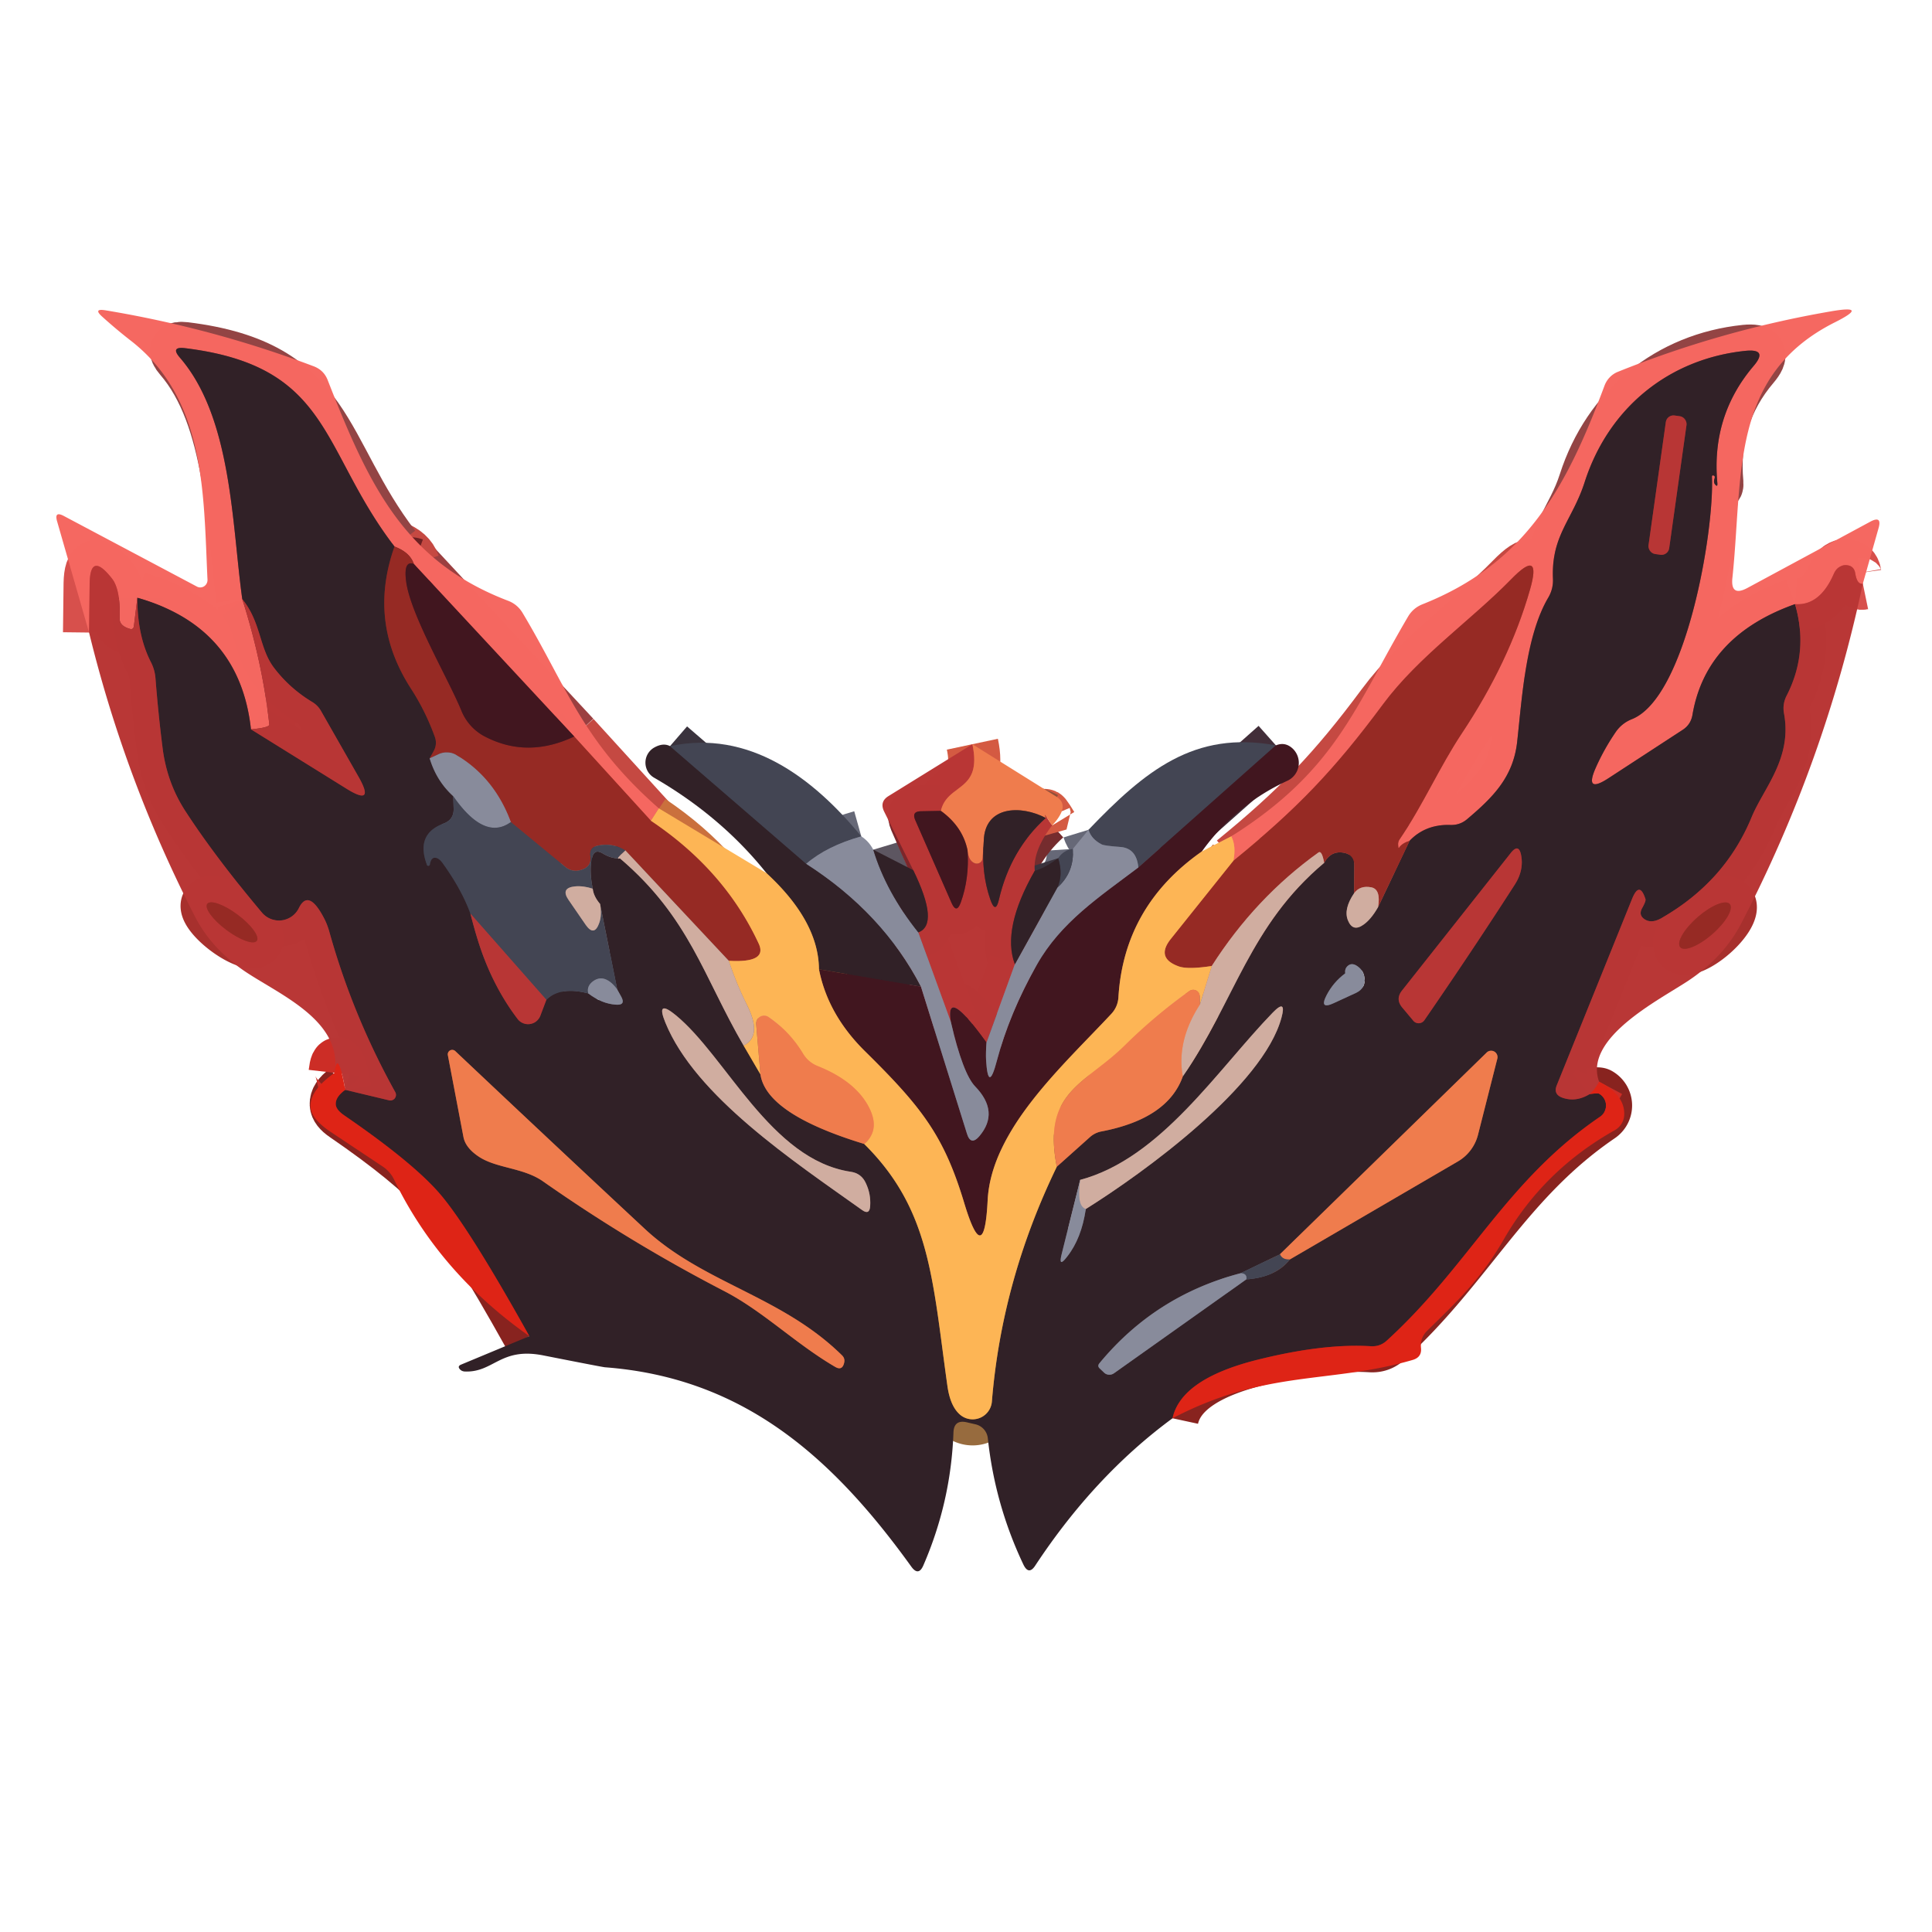 <?xml version="1.0" encoding="UTF-8" standalone="no"?>
<!DOCTYPE svg PUBLIC "-//W3C//DTD SVG 1.1//EN" "http://www.w3.org/Graphics/SVG/1.1/DTD/svg11.dtd">
<svg xmlns="http://www.w3.org/2000/svg" version="1.1" viewBox="0.00 0.00 100.00 100.00">
<g stroke-width="2.70" fill="none" stroke-linecap="butt">
<path stroke="#f98f5b" vector-effect="non-scaling-stroke" d="
  M 34.10 41.84
  L 33.69 42.48"
/>
<path stroke="#c54942" vector-effect="non-scaling-stroke" d="
  M 33.69 42.48
  L 29.72 38.12"
/>
<path stroke="#9b3f40" vector-effect="non-scaling-stroke" d="
  M 29.72 38.12
  L 21.42 29.19"
/>
<path stroke="#c54942" vector-effect="non-scaling-stroke" d="
  M 21.42 29.19
  Q 21.22 28.59 20.42 28.29"
/>
<path stroke="#934444" vector-effect="non-scaling-stroke" d="
  M 20.42 28.29
  C 16.56 23.26 17.18 18.95 9.57 18.02
  Q 8.81 17.93 9.31 18.51
  C 12.01 21.63 12.00 27.14 12.54 31.01"
/>
<path stroke="#d7504c" stroke-opacity="0.996" vector-effect="non-scaling-stroke" d="
  M 12.54 31.01
  Q 13.59 34.31 13.94 37.50
  Q 13.95 37.66 12.99 37.75"
/>
<path stroke="#934444" vector-effect="non-scaling-stroke" d="
  M 12.99 37.75
  Q 12.41 32.45 7.11 30.94"
/>
<path stroke="#d7504c" stroke-opacity="0.996" vector-effect="non-scaling-stroke" d="
  M 7.11 30.94
  L 6.93 32.41
  Q 6.90 32.60 6.72 32.55
  Q 6.17 32.39 6.19 31.99
  Q 6.24 30.51 5.80 29.95
  Q 4.67 28.51 4.64 30.20
  L 4.61 32.74"
/>
<path stroke="#e7b17b" vector-effect="non-scaling-stroke" d="
  M 62.72 50.00
  L 62.11 51.99"
/>
<path stroke="#f69951" vector-effect="non-scaling-stroke" d="
  M 62.11 51.99
  L 62.10 51.56
  A 0.34 0.34 0.0 0 0 61.57 51.29
  Q 59.78 52.57 58.23 54.10
  C 56.18 56.13 53.93 56.47 54.70 60.39"
/>
<path stroke="#f69951" vector-effect="non-scaling-stroke" d="
  M 44.73 59.21
  Q 45.65 58.43 44.87 57.12
  Q 44.14 55.91 42.35 55.19
  Q 41.83 54.99 41.55 54.51
  Q 40.87 53.39 39.78 52.64
  A 0.41 0.41 0.0 0 0 39.14 53.01
  L 39.36 55.61"
/>
<path stroke="#e7b17b" vector-effect="non-scaling-stroke" d="
  M 38.49 54.12
  Q 39.48 53.63 38.65 51.99
  Q 38.11 50.91 37.72 49.73"
/>
<path stroke="#6c2022" vector-effect="non-scaling-stroke" d="
  M 21.42 29.19
  Q 20.88 28.99 21.02 30.08
  C 21.23 31.79 23.20 35.12 23.88 36.78
  A 2.62 2.59 -87.9 0 0 25.13 38.14
  Q 27.32 39.26 29.72 38.12"
/>
<path stroke="#ca703d" vector-effect="non-scaling-stroke" d="
  M 33.69 42.48
  Q 37.50 45.03 39.27 48.84
  Q 39.74 49.85 37.72 49.73"
/>
<path stroke="#b36c62" vector-effect="non-scaling-stroke" d="
  M 37.72 49.73
  L 32.37 44.02"
/>
<path stroke="#6d383c" vector-effect="non-scaling-stroke" d="
  M 32.37 44.02
  Q 31.70 43.61 30.95 43.77
  Q 30.49 43.86 30.56 44.32
  Q 30.64 44.88 30.03 45.04
  A 0.84 0.83 56.6 0 1 29.27 44.88
  L 26.44 42.55"
/>
<path stroke="#8f5b60" vector-effect="non-scaling-stroke" d="
  M 26.44 42.55
  Q 25.59 40.25 23.62 39.08
  A 1.00 0.99 -41.6 0 0 22.71 39.03
  L 22.24 39.25"
/>
<path stroke="#642626" vector-effect="non-scaling-stroke" d="
  M 20.42 28.29
  C 19.51 30.86 19.76 33.30 21.27 35.64
  Q 22.02 36.80 22.50 38.12
  Q 22.65 38.52 22.44 38.89
  L 22.24 39.25"
/>
<path stroke="#5d5661" vector-effect="non-scaling-stroke" d="
  M 22.24 39.25
  Q 22.59 40.42 23.46 41.21"
/>
<path stroke="#3a333d" vector-effect="non-scaling-stroke" d="
  M 23.46 41.21
  L 23.48 41.85
  Q 23.50 42.43 22.95 42.63
  Q 21.51 43.17 22.09 44.74
  A 0.08 0.08 0.0 0 0 22.25 44.73
  Q 22.32 44.36 22.55 44.40
  Q 22.72 44.42 22.90 44.66
  Q 23.89 46.03 24.35 47.29"
/>
<path stroke="#752c2e" vector-effect="non-scaling-stroke" d="
  M 24.35 47.29
  Q 24.72 48.75 25.09 49.68
  Q 25.76 51.39 26.79 52.74
  A 0.68 0.68 0.0 0 0 27.97 52.57
  L 28.28 51.75"
/>
<path stroke="#3a333d" vector-effect="non-scaling-stroke" d="
  M 28.28 51.75
  Q 29.00 51.04 30.45 51.42"
/>
<path stroke="#5d5661" vector-effect="non-scaling-stroke" d="
  M 30.45 51.42
  Q 31.15 51.95 31.86 52.00
  Q 32.42 52.05 32.14 51.56
  L 31.95 51.22"
/>
<path stroke="#3a333d" vector-effect="non-scaling-stroke" d="
  M 31.95 51.22
  L 31.06 46.79"
/>
<path stroke="#816764" vector-effect="non-scaling-stroke" d="
  M 31.06 46.79
  Q 30.72 46.39 30.68 46.00"
/>
<path stroke="#3a333d" vector-effect="non-scaling-stroke" d="
  M 30.68 46.00
  Q 30.48 45.01 30.65 44.38
  Q 30.77 43.92 31.19 44.17
  Q 31.64 44.45 32.09 44.43"
/>
<path stroke="#816764" vector-effect="non-scaling-stroke" d="
  M 32.09 44.43
  C 35.69 47.50 36.40 50.53 38.49 54.12"
/>
<path stroke="#976b3e" vector-effect="non-scaling-stroke" d="
  M 38.49 54.12
  L 39.36 55.61"
/>
<path stroke="#904f3a" vector-effect="non-scaling-stroke" d="
  M 39.36 55.61
  Q 39.67 57.67 44.73 59.21"
/>
<path stroke="#976b3e" vector-effect="non-scaling-stroke" d="
  M 44.73 59.21
  C 48.17 62.62 48.26 66.22 49.04 71.75
  Q 49.19 72.80 49.70 73.23
  A 1.00 1.00 0.0 0 0 51.34 72.54
  Q 51.85 66.27 54.70 60.39"
/>
<path stroke="#904f3a" vector-effect="non-scaling-stroke" d="
  M 54.70 60.39
  L 56.40 58.87
  A 1.23 1.21 -70.8 0 1 57.03 58.56
  Q 60.44 57.90 61.22 55.72"
/>
<path stroke="#816764" vector-effect="non-scaling-stroke" d="
  M 61.22 55.72
  C 63.93 51.78 64.67 47.90 68.54 44.66"
/>
<path stroke="#642626" vector-effect="non-scaling-stroke" d="
  M 68.54 44.66
  Q 68.89 44.01 69.57 44.14
  Q 70.10 44.25 70.10 44.79
  L 70.09 46.23"
/>
<path stroke="#816764" vector-effect="non-scaling-stroke" d="
  M 70.09 46.23
  Q 69.53 47.06 69.77 47.64
  Q 70.02 48.25 70.56 47.87
  Q 70.96 47.60 71.33 46.95"
/>
<path stroke="#642626" vector-effect="non-scaling-stroke" d="
  M 71.33 46.95
  L 72.96 43.52"
/>
<path stroke="#752c2e" vector-effect="non-scaling-stroke" d="
  M 92.91 31.27
  Q 93.63 33.75 92.48 36.00
  Q 92.25 36.44 92.34 36.93
  C 92.77 39.25 91.30 40.77 90.67 42.28
  Q 89.29 45.64 86.00 47.52
  Q 85.49 47.81 85.14 47.59
  Q 84.79 47.37 85.00 47.00
  Q 85.20 46.64 85.17 46.54
  Q 84.86 45.57 84.47 46.54
  L 80.58 56.17
  Q 80.39 56.63 80.85 56.81
  Q 81.56 57.07 82.28 56.63"
/>
<path stroke="#88231f" vector-effect="non-scaling-stroke" d="
  M 82.28 56.63
  Q 82.70 56.57 82.77 56.61
  A 0.70 0.70 0.0 0 1 82.82 57.80
  C 77.96 61.11 76.05 65.49 71.79 69.38
  Q 71.44 69.71 70.95 69.68
  Q 68.50 69.53 65.09 70.38
  Q 61.13 71.37 60.69 73.41"
/>
<path stroke="#88231f" vector-effect="non-scaling-stroke" d="
  M 27.40 69.16
  Q 24.24 63.49 22.74 61.76
  Q 21.34 60.15 17.83 57.74
  Q 17.39 57.44 17.38 57.16
  Q 17.36 56.78 17.87 56.41"
/>
<path stroke="#752c2e" vector-effect="non-scaling-stroke" d="
  M 17.87 56.41
  L 20.13 56.95
  A 0.29 0.29 0.0 0 0 20.46 56.53
  Q 18.26 52.57 17.05 48.24
  Q 16.93 47.80 16.71 47.41
  Q 15.95 46.02 15.47 47.00
  A 1.15 1.15 0.0 0 1 13.56 47.24
  Q 11.14 44.36 9.60 41.99
  Q 8.65 40.53 8.42 38.75
  Q 8.19 36.94 8.05 35.14
  Q 8.02 34.67 7.80 34.25
  Q 7.10 32.86 7.11 30.94"
/>
<path stroke="#752c2e" vector-effect="non-scaling-stroke" d="
  M 12.99 37.75
  L 17.93 40.82
  Q 19.44 41.76 18.56 40.21
  L 16.61 36.79
  A 1.28 1.24 1.6 0 0 16.17 36.34
  Q 14.99 35.63 14.18 34.56
  C 13.41 33.55 13.52 32.21 12.54 31.01"
/>
<path stroke="#cc2d26" vector-effect="non-scaling-stroke" d="
  M 17.87 56.41
  Q 17.47 54.23 17.32 55.53"
/>
<path stroke="#b36c62" vector-effect="non-scaling-stroke" d="
  M 71.33 46.95
  Q 71.48 46.04 70.99 45.93
  Q 70.40 45.81 70.09 46.23"
/>
<path stroke="#b36c62" vector-effect="non-scaling-stroke" d="
  M 68.54 44.66
  Q 68.42 44.01 68.25 44.12
  Q 64.98 46.46 62.72 50.00"
/>
<path stroke="#ca703d" vector-effect="non-scaling-stroke" d="
  M 62.72 50.00
  Q 61.48 50.19 61.01 50.02
  Q 59.81 49.59 60.60 48.60
  L 63.84 44.55"
/>
<path stroke="#d7504c" stroke-opacity="0.996" vector-effect="non-scaling-stroke" d="
  M 96.42 30.21
  Q 96.13 30.27 96.03 29.69
  Q 95.97 29.27 95.55 29.25
  Q 95.37 29.24 95.19 29.36
  Q 95.02 29.46 94.90 29.74
  Q 94.18 31.36 92.91 31.27"
/>
<path stroke="#934444" vector-effect="non-scaling-stroke" d="
  M 92.91 31.27
  Q 88.29 32.91 87.60 37.01
  Q 87.51 37.51 87.09 37.78
  L 83.24 40.29
  Q 81.99 41.10 82.60 39.73
  Q 83.03 38.76 83.65 37.86
  Q 83.96 37.43 84.45 37.23
  C 87.27 36.14 88.73 27.51 88.61 24.70
  Q 88.60 24.56 88.73 24.63
  Q 88.77 24.66 88.75 24.75
  Q 88.68 24.95 88.76 25.06
  Q 88.91 25.25 88.89 25.00
  Q 88.57 21.53 90.76 18.95
  Q 91.54 18.04 90.34 18.16
  C 86.39 18.57 83.26 21.10 82.02 24.96
  C 81.39 26.92 80.28 27.72 80.38 29.97
  Q 80.40 30.47 80.15 30.91
  C 78.97 32.89 78.78 36.12 78.53 38.38
  C 78.33 40.23 77.26 41.28 75.95 42.39
  Q 75.57 42.72 75.06 42.70
  Q 73.78 42.66 72.96 43.52"
/>
<path stroke="#c54942" vector-effect="non-scaling-stroke" d="
  M 72.96 43.52
  Q 72.58 43.64 72.42 43.87
  Q 72.38 43.92 72.38 43.85
  Q 72.38 43.81 72.37 43.76
  Q 72.35 43.58 72.44 43.45
  C 73.66 41.66 74.50 39.71 75.67 37.95
  Q 78.12 34.26 79.19 30.53
  Q 79.82 28.34 78.23 29.97
  C 76.14 32.11 73.42 33.98 71.58 36.46
  C 69.05 39.87 67.14 41.86 63.84 44.55"
/>
<path stroke="#f98f5b" vector-effect="non-scaling-stroke" d="
  M 63.84 44.55
  Q 63.99 43.79 63.73 43.29"
/>
<path stroke="#e09577" vector-effect="non-scaling-stroke" d="
  M 61.22 55.72
  Q 60.89 53.87 62.11 51.99"
/>
<path stroke="#3a333d" vector-effect="non-scaling-stroke" d="
  M 34.68 38.62
  L 41.73 44.71"
/>
<path stroke="#5d5661" vector-effect="non-scaling-stroke" d="
  M 41.73 44.71
  Q 45.70 47.26 47.67 51.07"
/>
<path stroke="#391c23" vector-effect="non-scaling-stroke" d="
  M 47.67 51.07
  L 42.39 50.17"
/>
<path stroke="#976b3e" vector-effect="non-scaling-stroke" d="
  M 42.39 50.17
  Q 42.37 47.68 39.67 45.19"
/>
<path stroke="#9f663a" vector-effect="non-scaling-stroke" d="
  M 62.21 44.07
  Q 58.18 46.89 57.89 51.61
  Q 57.86 52.12 57.51 52.49
  C 54.99 55.19 51.30 58.47 51.12 62.14
  Q 50.94 65.70 49.90 62.24
  C 48.86 58.80 47.73 57.33 44.80 54.44
  Q 42.85 52.53 42.39 50.17"
/>
<path stroke="#65515d" vector-effect="non-scaling-stroke" d="
  M 47.67 51.07
  L 50.05 58.68
  Q 50.25 59.32 50.69 58.81
  Q 51.75 57.56 50.48 56.24
  Q 49.84 55.58 49.22 52.91"
/>
<path stroke="#65515d" vector-effect="non-scaling-stroke" d="
  M 51.06 53.96
  Q 51.02 54.52 51.04 54.88
  Q 51.15 56.60 51.59 54.93
  Q 52.25 52.44 53.67 49.93
  C 54.92 47.72 56.91 46.42 58.92 44.90"
/>
<path stroke="#8a797a" vector-effect="non-scaling-stroke" d="
  M 32.37 44.02
  Q 31.79 44.53 32.09 44.43"
/>
<path stroke="#8a797a" vector-effect="non-scaling-stroke" d="
  M 30.68 46.00
  Q 30.19 45.84 29.76 45.88
  Q 29.00 45.96 29.43 46.58
  L 30.31 47.86
  Q 30.76 48.51 31.02 47.76
  Q 31.16 47.36 31.06 46.79"
/>
<path stroke="#666877" vector-effect="non-scaling-stroke" d="
  M 31.95 51.22
  Q 31.65 50.80 31.32 50.68
  Q 31.01 50.57 30.71 50.78
  Q 30.35 51.04 30.45 51.42"
/>
<path stroke="#7e3e45" vector-effect="non-scaling-stroke" d="
  M 28.28 51.75
  L 24.35 47.29"
/>
<path stroke="#666877" vector-effect="non-scaling-stroke" d="
  M 26.44 42.55
  Q 25.08 43.54 23.46 41.21"
/>
<path stroke="#cc2d26" vector-effect="non-scaling-stroke" d="
  M 82.77 55.99
  Q 82.54 56.42 82.28 56.63"
/>
<path stroke="#5d5661" vector-effect="non-scaling-stroke" d="
  M 45.20 43.98
  Q 45.86 46.17 47.53 48.26"
/>
<path stroke="#666877" vector-effect="non-scaling-stroke" d="
  M 44.58 43.29
  Q 42.80 43.79 41.73 44.71"
/>
<path stroke="#422e39" vector-effect="non-scaling-stroke" d="
  M 66.04 38.58
  L 58.92 44.90"
/>
<path stroke="#666877" vector-effect="non-scaling-stroke" d="
  M 58.92 44.90
  Q 58.83 43.91 58.00 43.84
  Q 57.18 43.78 57.03 43.71
  Q 56.49 43.44 56.34 42.95"
/>
<path stroke="#5d5661" vector-effect="non-scaling-stroke" d="
  M 52.53 49.91
  L 54.73 45.94"
/>
<path stroke="#666877" vector-effect="non-scaling-stroke" d="
  M 54.73 45.94
  Q 55.61 45.15 55.53 43.94"
/>
<path stroke="#d45a42" vector-effect="non-scaling-stroke" d="
  M 50.33 38.52
  C 50.86 41.01 49.04 40.52 48.70 41.97"
/>
<path stroke="#7d262a" vector-effect="non-scaling-stroke" d="
  M 48.70 41.97
  L 47.66 41.99
  Q 47.18 42.00 47.37 42.44
  L 49.25 46.73
  Q 49.51 47.32 49.73 46.71
  Q 50.18 45.46 50.08 44.01"
/>
<path stroke="#d45a42" vector-effect="non-scaling-stroke" d="
  M 50.08 44.01
  Q 50.13 44.58 50.48 44.69
  A 0.30 0.30 0.0 0 0 50.86 44.42
  L 50.92 43.52"
/>
<path stroke="#752c2e" vector-effect="non-scaling-stroke" d="
  M 50.92 43.52
  Q 50.78 45.19 51.26 46.56
  Q 51.53 47.34 51.71 46.54
  Q 52.31 43.98 54.13 42.34"
/>
<path stroke="#d45a42" vector-effect="non-scaling-stroke" d="
  M 54.13 42.34
  Q 53.94 41.89 54.45 42.73"
/>
<path stroke="#752c2e" vector-effect="non-scaling-stroke" d="
  M 53.56 45.07
  Q 51.84 48.08 52.53 49.91"
/>
<path stroke="#a06169" vector-effect="non-scaling-stroke" d="
  M 52.53 49.91
  L 51.06 53.96"
/>
<path stroke="#7d262a" vector-effect="non-scaling-stroke" d="
  M 51.06 53.96
  Q 48.90 50.97 49.22 52.91"
/>
<path stroke="#a06169" vector-effect="non-scaling-stroke" d="
  M 49.22 52.91
  L 47.53 48.26"
/>
<path stroke="#752c2e" vector-effect="non-scaling-stroke" d="
  M 47.53 48.26
  Q 48.64 47.85 47.27 45.04"
/>
<path stroke="#3a333d" vector-effect="non-scaling-stroke" d="
  M 54.73 45.94
  Q 55.04 45.29 54.77 44.42"
/>
<path stroke="#904f3a" vector-effect="non-scaling-stroke" d="
  M 54.13 42.34
  C 52.85 41.66 50.97 41.70 50.92 43.52"
/>
<path stroke="#984936" vector-effect="non-scaling-stroke" d="
  M 50.08 44.01
  Q 49.83 42.79 48.70 41.97"
/>
<path stroke="#752c2e" vector-effect="non-scaling-stroke" d="
  M 87.293 21.997
  A 0.40 0.40 0.0 0 0 86.952 21.545
  L 86.675 21.506
  A 0.40 0.40 0.0 0 0 86.223 21.846
  L 85.327 28.224
  A 0.40 0.40 0.0 0 0 85.668 28.675
  L 85.945 28.714
  A 0.40 0.40 0.0 0 0 86.397 28.374
  L 87.293 21.997"
/>
<path stroke="#752c2e" vector-effect="non-scaling-stroke" d="
  M 78.19 44.16
  L 72.56 51.28
  Q 72.22 51.72 72.58 52.15
  L 73.15 52.83
  A 0.36 0.36 0.0 0 0 73.73 52.80
  Q 76.19 49.23 78.41 45.78
  Q 78.87 45.06 78.74 44.30
  Q 78.62 43.61 78.19 44.16"
/>
<path stroke="#5d5661" vector-effect="non-scaling-stroke" d="
  M 69.63 50.38
  Q 69.01 50.84 68.66 51.52
  Q 68.27 52.28 69.04 51.92
  L 70.19 51.39
  Q 70.71 51.14 70.62 50.58
  Q 70.56 50.18 70.18 49.96
  Q 69.89 49.81 69.69 50.07
  Q 69.60 50.20 69.63 50.38"
/>
<path stroke="#816764" vector-effect="non-scaling-stroke" d="
  M 44.03 60.65
  C 39.89 60.03 37.59 54.68 34.97 52.54
  Q 33.93 51.69 34.44 52.93
  C 35.99 56.74 41.10 60.12 44.62 62.63
  Q 45.01 62.91 45.04 62.42
  Q 45.08 61.80 44.82 61.25
  Q 44.59 60.73 44.03 60.65"
/>
<path stroke="#5d5661" vector-effect="non-scaling-stroke" d="
  M 55.91 61.07
  L 54.95 64.92
  Q 54.77 65.65 55.23 65.05
  Q 55.98 64.10 56.20 62.58"
/>
<path stroke="#816764" vector-effect="non-scaling-stroke" d="
  M 56.20 62.58
  C 59.25 60.67 65.38 56.21 66.33 52.67
  Q 66.60 51.67 65.88 52.41
  C 63.00 55.38 60.09 59.95 55.91 61.07"
/>
<path stroke="#ac9c9e" vector-effect="non-scaling-stroke" d="
  M 56.20 62.58
  Q 55.71 62.43 55.91 61.07"
/>
<path stroke="#904f3a" vector-effect="non-scaling-stroke" d="
  M 28.11 61.15
  Q 32.62 64.31 37.51 66.84
  C 39.51 67.88 41.19 69.56 43.23 70.75
  Q 43.59 70.96 43.69 70.55
  Q 43.75 70.32 43.59 70.16
  C 40.47 67.08 36.42 66.43 33.39 63.62
  Q 28.43 59.00 23.56 54.40
  A 0.23 0.23 0.0 0 0 23.18 54.61
  L 23.99 58.86
  Q 24.10 59.41 24.77 59.86
  C 25.69 60.48 27.09 60.43 28.11 61.15"
/>
<path stroke="#3a333d" vector-effect="non-scaling-stroke" d="
  M 66.25 64.92
  L 64.22 65.90"
/>
<path stroke="#5d5661" vector-effect="non-scaling-stroke" d="
  M 64.22 65.90
  Q 59.79 67.06 56.90 70.57
  Q 56.79 70.71 56.92 70.83
  L 57.15 71.05
  A 0.41 0.40 -41.2 0 0 57.66 71.08
  L 64.51 66.22"
/>
<path stroke="#3a333d" vector-effect="non-scaling-stroke" d="
  M 64.51 66.22
  Q 66.04 66.11 66.76 65.19"
/>
<path stroke="#904f3a" vector-effect="non-scaling-stroke" d="
  M 66.76 65.19
  L 75.47 60.11
  A 2.23 2.23 0.0 0 0 76.50 58.74
  L 77.50 54.80
  A 0.33 0.33 0.0 0 0 76.95 54.48
  L 66.25 64.92"
/>
<path stroke="#996150" vector-effect="non-scaling-stroke" d="
  M 66.76 65.19
  Q 66.37 65.21 66.25 64.92"
/>
<path stroke="#666877" vector-effect="non-scaling-stroke" d="
  M 64.51 66.22
  Q 64.56 65.92 64.22 65.90"
/>
<path stroke="#a7302d" vector-effect="non-scaling-stroke" d="
  M 13.291 48.698
  A 1.60 0.49 36.8 0 0 12.303 47.348
  A 1.60 0.49 36.8 0 0 10.729 46.782
  A 1.60 0.49 36.8 0 0 11.716 48.132
  A 1.60 0.49 36.8 0 0 13.291 48.698"
/>
<path stroke="#a7302d" vector-effect="non-scaling-stroke" d="
  M 89.531 46.792
  A 1.70 0.58 -41.1 0 0 87.869 47.473
  A 1.70 0.58 -41.1 0 0 86.969 49.028
  A 1.70 0.58 -41.1 0 0 88.631 48.347
  A 1.70 0.58 -41.1 0 0 89.531 46.792"
/>
</g>
<path fill="#f56861" fill-opacity="0.996" d="
  M 34.10 41.84
  L 33.69 42.48
  L 29.72 38.12
  L 21.42 29.19
  Q 21.22 28.59 20.42 28.29
  C 16.56 23.26 17.18 18.95 9.57 18.02
  Q 8.81 17.93 9.31 18.51
  C 12.01 21.63 12.00 27.14 12.54 31.01
  Q 13.59 34.31 13.94 37.50
  Q 13.95 37.66 12.99 37.75
  Q 12.41 32.45 7.11 30.94
  L 6.93 32.41
  Q 6.90 32.60 6.72 32.55
  Q 6.17 32.39 6.19 31.99
  Q 6.24 30.51 5.80 29.95
  Q 4.67 28.51 4.64 30.20
  L 4.61 32.74
  L 2.96 27.00
  Q 2.79 26.43 3.31 26.71
  L 10.19 30.36
  A 0.38 0.37 -77.3 0 0 10.74 30.01
  C 10.53 25.58 10.66 20.71 6.83 17.68
  Q 6.03 17.06 5.29 16.39
  Q 4.81 15.96 5.45 16.06
  Q 11.00 16.98 16.24 18.96
  Q 16.76 19.16 16.96 19.67
  C 19.09 25.12 20.93 29.05 26.31 31.10
  A 1.47 1.46 -5.0 0 1 27.04 31.71
  C 29.35 35.56 30.11 38.34 34.10 41.84
  Z"
/>
<path fill="#f56861" fill-opacity="0.996" d="
  M 96.42 30.21
  Q 96.13 30.27 96.03 29.69
  Q 95.97 29.27 95.55 29.25
  Q 95.37 29.24 95.19 29.36
  Q 95.02 29.46 94.90 29.74
  Q 94.18 31.36 92.91 31.27
  Q 88.29 32.91 87.60 37.01
  Q 87.51 37.51 87.09 37.78
  L 83.24 40.29
  Q 81.99 41.10 82.60 39.73
  Q 83.03 38.76 83.65 37.86
  Q 83.96 37.43 84.45 37.23
  C 87.27 36.14 88.73 27.51 88.61 24.70
  Q 88.60 24.56 88.73 24.63
  Q 88.77 24.66 88.75 24.75
  Q 88.68 24.95 88.76 25.06
  Q 88.91 25.25 88.89 25.00
  Q 88.57 21.53 90.76 18.95
  Q 91.54 18.04 90.34 18.16
  C 86.39 18.57 83.26 21.10 82.02 24.96
  C 81.39 26.92 80.28 27.72 80.38 29.97
  Q 80.40 30.47 80.15 30.91
  C 78.97 32.89 78.78 36.12 78.53 38.38
  C 78.33 40.23 77.26 41.28 75.95 42.39
  Q 75.57 42.72 75.06 42.70
  Q 73.78 42.66 72.96 43.52
  Q 72.58 43.64 72.42 43.87
  Q 72.38 43.92 72.38 43.85
  Q 72.38 43.81 72.37 43.76
  Q 72.35 43.58 72.44 43.45
  C 73.66 41.66 74.50 39.71 75.67 37.95
  Q 78.12 34.26 79.19 30.53
  Q 79.82 28.34 78.23 29.97
  C 76.14 32.11 73.42 33.98 71.58 36.46
  C 69.05 39.87 67.14 41.86 63.84 44.55
  Q 63.99 43.79 63.73 43.29
  C 69.17 39.86 70.13 36.58 72.89 31.90
  Q 73.15 31.47 73.62 31.28
  C 78.97 29.16 81.07 25.26 83.05 19.96
  A 1.25 1.20 89.9 0 1 83.73 19.25
  Q 89.09 17.09 94.80 16.11
  Q 96.79 15.77 94.98 16.68
  C 89.51 19.42 90.23 24.59 89.67 29.90
  Q 89.56 30.91 90.45 30.43
  L 96.81 27.00
  Q 97.43 26.67 97.23 27.35
  L 96.42 30.21
  Z"
/>
<path fill="#312127" d="
  M 20.42 28.29
  C 19.51 30.86 19.76 33.30 21.27 35.64
  Q 22.02 36.80 22.50 38.12
  Q 22.65 38.52 22.44 38.89
  L 22.24 39.25
  Q 22.59 40.42 23.46 41.21
  L 23.48 41.85
  Q 23.50 42.43 22.95 42.63
  Q 21.51 43.17 22.09 44.74
  A 0.08 0.08 0.0 0 0 22.25 44.73
  Q 22.32 44.36 22.55 44.40
  Q 22.72 44.42 22.90 44.66
  Q 23.89 46.03 24.35 47.29
  Q 24.72 48.75 25.09 49.68
  Q 25.76 51.39 26.79 52.74
  A 0.68 0.68 0.0 0 0 27.97 52.57
  L 28.28 51.75
  Q 29.00 51.04 30.45 51.42
  Q 31.15 51.95 31.86 52.00
  Q 32.42 52.05 32.14 51.56
  L 31.95 51.22
  L 31.06 46.79
  Q 30.72 46.39 30.68 46.00
  Q 30.48 45.01 30.65 44.38
  Q 30.77 43.92 31.19 44.17
  Q 31.64 44.45 32.09 44.43
  C 35.69 47.50 36.40 50.53 38.49 54.12
  L 39.36 55.61
  Q 39.67 57.67 44.73 59.21
  C 48.17 62.62 48.26 66.22 49.04 71.75
  Q 49.19 72.80 49.70 73.23
  A 1.00 1.00 0.0 0 0 51.34 72.54
  Q 51.85 66.27 54.70 60.39
  L 56.40 58.87
  A 1.23 1.21 -70.8 0 1 57.03 58.56
  Q 60.44 57.90 61.22 55.72
  C 63.93 51.78 64.67 47.90 68.54 44.66
  Q 68.89 44.01 69.57 44.14
  Q 70.10 44.25 70.10 44.79
  L 70.09 46.23
  Q 69.53 47.06 69.77 47.64
  Q 70.02 48.25 70.56 47.87
  Q 70.96 47.60 71.33 46.95
  L 72.96 43.52
  Q 73.78 42.66 75.06 42.70
  Q 75.57 42.72 75.95 42.39
  C 77.26 41.28 78.33 40.23 78.53 38.38
  C 78.78 36.12 78.97 32.89 80.15 30.91
  Q 80.40 30.47 80.38 29.97
  C 80.28 27.72 81.39 26.92 82.02 24.96
  C 83.26 21.10 86.39 18.57 90.34 18.16
  Q 91.54 18.04 90.76 18.95
  Q 88.57 21.53 88.89 25.00
  Q 88.91 25.25 88.76 25.06
  Q 88.68 24.95 88.75 24.75
  Q 88.77 24.66 88.73 24.63
  Q 88.60 24.56 88.61 24.70
  C 88.73 27.51 87.27 36.14 84.45 37.23
  Q 83.96 37.43 83.65 37.86
  Q 83.03 38.76 82.60 39.73
  Q 81.99 41.10 83.24 40.29
  L 87.09 37.78
  Q 87.51 37.51 87.60 37.01
  Q 88.29 32.91 92.91 31.27
  Q 93.63 33.75 92.48 36.00
  Q 92.25 36.44 92.34 36.93
  C 92.77 39.25 91.30 40.77 90.67 42.28
  Q 89.29 45.64 86.00 47.52
  Q 85.49 47.81 85.14 47.59
  Q 84.79 47.37 85.00 47.00
  Q 85.20 46.64 85.17 46.54
  Q 84.86 45.57 84.47 46.54
  L 80.58 56.17
  Q 80.39 56.63 80.85 56.81
  Q 81.56 57.07 82.28 56.63
  Q 82.70 56.57 82.77 56.61
  A 0.70 0.70 0.0 0 1 82.82 57.80
  C 77.96 61.11 76.05 65.49 71.79 69.38
  Q 71.44 69.71 70.95 69.68
  Q 68.50 69.53 65.09 70.38
  Q 61.13 71.37 60.69 73.41
  Q 56.65 76.38 53.58 81.04
  Q 53.25 81.54 52.98 81.00
  Q 51.50 77.89 51.13 74.45
  A 0.83 0.83 0.0 0 0 50.48 73.72
  L 50.05 73.62
  Q 49.37 73.46 49.35 74.16
  Q 49.22 77.74 47.79 81.03
  Q 47.54 81.60 47.17 81.09
  C 43.08 75.41 38.47 71.31 31.31 70.77
  Q 31.13 70.75 28.09 70.15
  C 25.91 69.73 25.56 71.03 24.09 70.99
  Q 23.92 70.99 23.82 70.89
  Q 23.65 70.72 23.87 70.63
  L 27.40 69.16
  Q 24.24 63.49 22.74 61.76
  Q 21.34 60.15 17.83 57.74
  Q 17.39 57.44 17.38 57.16
  Q 17.36 56.78 17.87 56.41
  L 20.13 56.95
  A 0.29 0.29 0.0 0 0 20.46 56.53
  Q 18.26 52.57 17.05 48.24
  Q 16.93 47.80 16.71 47.41
  Q 15.95 46.02 15.47 47.00
  A 1.15 1.15 0.0 0 1 13.56 47.24
  Q 11.14 44.36 9.60 41.99
  Q 8.65 40.53 8.42 38.75
  Q 8.19 36.94 8.05 35.14
  Q 8.02 34.67 7.80 34.25
  Q 7.10 32.86 7.11 30.94
  Q 12.41 32.45 12.99 37.75
  L 17.93 40.82
  Q 19.44 41.76 18.56 40.21
  L 16.61 36.79
  A 1.28 1.24 1.6 0 0 16.17 36.34
  Q 14.99 35.63 14.18 34.56
  C 13.41 33.55 13.52 32.21 12.54 31.01
  C 12.00 27.14 12.01 21.63 9.31 18.51
  Q 8.81 17.93 9.57 18.02
  C 17.18 18.95 16.56 23.26 20.42 28.29
  Z
  M 87.293 21.997
  A 0.40 0.40 0.0 0 0 86.952 21.545
  L 86.675 21.506
  A 0.40 0.40 0.0 0 0 86.223 21.846
  L 85.327 28.224
  A 0.40 0.40 0.0 0 0 85.668 28.675
  L 85.945 28.714
  A 0.40 0.40 0.0 0 0 86.397 28.374
  L 87.293 21.997
  Z
  M 78.19 44.16
  L 72.56 51.28
  Q 72.22 51.72 72.58 52.15
  L 73.15 52.83
  A 0.36 0.36 0.0 0 0 73.73 52.80
  Q 76.19 49.23 78.41 45.78
  Q 78.87 45.06 78.74 44.30
  Q 78.62 43.61 78.19 44.16
  Z
  M 69.63 50.38
  Q 69.01 50.84 68.66 51.52
  Q 68.27 52.28 69.04 51.92
  L 70.19 51.39
  Q 70.71 51.14 70.62 50.58
  Q 70.56 50.18 70.18 49.96
  Q 69.89 49.81 69.69 50.07
  Q 69.60 50.20 69.63 50.38
  Z
  M 44.03 60.65
  C 39.89 60.03 37.59 54.68 34.97 52.54
  Q 33.93 51.69 34.44 52.93
  C 35.99 56.74 41.10 60.12 44.62 62.63
  Q 45.01 62.91 45.04 62.42
  Q 45.08 61.80 44.82 61.25
  Q 44.59 60.73 44.03 60.65
  Z
  M 55.91 61.07
  L 54.95 64.92
  Q 54.77 65.65 55.23 65.05
  Q 55.98 64.10 56.20 62.58
  C 59.25 60.67 65.38 56.21 66.33 52.67
  Q 66.60 51.67 65.88 52.41
  C 63.00 55.38 60.09 59.95 55.91 61.07
  Z
  M 28.11 61.15
  Q 32.62 64.31 37.51 66.84
  C 39.51 67.88 41.19 69.56 43.23 70.75
  Q 43.59 70.96 43.69 70.55
  Q 43.75 70.32 43.59 70.16
  C 40.47 67.08 36.42 66.43 33.39 63.62
  Q 28.43 59.00 23.56 54.40
  A 0.23 0.23 0.0 0 0 23.18 54.61
  L 23.99 58.86
  Q 24.10 59.41 24.77 59.86
  C 25.69 60.48 27.09 60.43 28.11 61.15
  Z
  M 66.25 64.92
  L 64.22 65.90
  Q 59.79 67.06 56.90 70.57
  Q 56.79 70.71 56.92 70.83
  L 57.15 71.05
  A 0.41 0.40 -41.2 0 0 57.66 71.08
  L 64.51 66.22
  Q 66.04 66.11 66.76 65.19
  L 75.47 60.11
  A 2.23 2.23 0.0 0 0 76.50 58.74
  L 77.50 54.80
  A 0.33 0.33 0.0 0 0 76.95 54.48
  L 66.25 64.92
  Z"
/>
<rect fill="#b93736" fill-opacity="0.996" x="-0.54" y="-3.62" transform="translate(86.31,25.11) rotate(8.0)" width="1.08" height="7.24" rx="0.40"/>
<path fill="#962a24" d="
  M 20.42 28.29
  Q 21.22 28.59 21.42 29.19
  Q 20.88 28.99 21.02 30.08
  C 21.23 31.79 23.20 35.12 23.88 36.78
  A 2.62 2.59 -87.9 0 0 25.13 38.14
  Q 27.32 39.26 29.72 38.12
  L 33.69 42.48
  Q 37.50 45.03 39.27 48.84
  Q 39.74 49.85 37.72 49.73
  L 32.37 44.02
  Q 31.70 43.61 30.95 43.77
  Q 30.49 43.86 30.56 44.32
  Q 30.64 44.88 30.03 45.04
  A 0.84 0.83 56.6 0 1 29.27 44.88
  L 26.44 42.55
  Q 25.59 40.25 23.62 39.08
  A 1.00 0.99 -41.6 0 0 22.71 39.03
  L 22.24 39.25
  L 22.44 38.89
  Q 22.65 38.52 22.50 38.12
  Q 22.02 36.80 21.27 35.64
  C 19.76 33.30 19.51 30.86 20.42 28.29
  Z"
/>
<path fill="#b93736" fill-opacity="0.996" d="
  M 7.11 30.94
  Q 7.10 32.86 7.80 34.25
  Q 8.02 34.67 8.05 35.14
  Q 8.19 36.94 8.42 38.75
  Q 8.65 40.53 9.60 41.99
  Q 11.14 44.36 13.56 47.24
  A 1.15 1.15 0.0 0 0 15.47 47.00
  Q 15.95 46.02 16.71 47.41
  Q 16.93 47.80 17.05 48.24
  Q 18.26 52.57 20.46 56.53
  A 0.29 0.29 0.0 0 1 20.13 56.95
  L 17.87 56.41
  Q 17.47 54.23 17.32 55.53
  C 17.75 52.86 14.55 51.52 12.74 50.32
  Q 10.95 49.13 10.07 47.40
  Q 6.47 40.37 4.61 32.74
  L 4.64 30.20
  Q 4.67 28.51 5.80 29.95
  Q 6.24 30.51 6.19 31.99
  Q 6.17 32.39 6.72 32.55
  Q 6.90 32.60 6.93 32.41
  L 7.11 30.94
  Z
  M 13.291 48.698
  A 1.60 0.49 36.8 0 0 12.303 47.348
  A 1.60 0.49 36.8 0 0 10.729 46.782
  A 1.60 0.49 36.8 0 0 11.716 48.132
  A 1.60 0.49 36.8 0 0 13.291 48.698
  Z"
/>
<path fill="#41161f" d="
  M 21.42 29.19
  L 29.72 38.12
  Q 27.32 39.26 25.13 38.14
  A 2.62 2.59 -87.9 0 1 23.88 36.78
  C 23.20 35.12 21.23 31.79 21.02 30.08
  Q 20.88 28.99 21.42 29.19
  Z"
/>
<path fill="#b93736" fill-opacity="0.996" d="
  M 96.42 30.21
  Q 94.46 39.46 90.13 47.79
  Q 89.22 49.54 87.39 50.76
  C 85.88 51.76 81.94 53.73 82.77 55.99
  Q 82.54 56.42 82.28 56.63
  Q 81.56 57.07 80.85 56.81
  Q 80.39 56.63 80.58 56.17
  L 84.47 46.54
  Q 84.86 45.57 85.17 46.54
  Q 85.20 46.64 85.00 47.00
  Q 84.79 47.37 85.14 47.59
  Q 85.49 47.81 86.00 47.52
  Q 89.29 45.64 90.67 42.28
  C 91.30 40.77 92.77 39.25 92.34 36.93
  Q 92.25 36.44 92.48 36.00
  Q 93.63 33.75 92.91 31.27
  Q 94.18 31.36 94.90 29.74
  Q 95.02 29.46 95.19 29.36
  Q 95.37 29.24 95.55 29.25
  Q 95.97 29.27 96.03 29.69
  Q 96.13 30.27 96.42 30.21
  Z
  M 89.531 46.792
  A 1.70 0.58 -41.1 0 0 87.869 47.473
  A 1.70 0.58 -41.1 0 0 86.969 49.028
  A 1.70 0.58 -41.1 0 0 88.631 48.347
  A 1.70 0.58 -41.1 0 0 89.531 46.792
  Z"
/>
<path fill="#962a24" d="
  M 72.96 43.52
  L 71.33 46.95
  Q 71.48 46.04 70.99 45.93
  Q 70.40 45.81 70.09 46.23
  L 70.10 44.79
  Q 70.10 44.25 69.57 44.14
  Q 68.89 44.01 68.54 44.66
  Q 68.42 44.01 68.25 44.12
  Q 64.98 46.46 62.72 50.00
  Q 61.48 50.19 61.01 50.02
  Q 59.81 49.59 60.60 48.60
  L 63.84 44.55
  C 67.14 41.86 69.05 39.87 71.58 36.46
  C 73.42 33.98 76.14 32.11 78.23 29.97
  Q 79.82 28.34 79.19 30.53
  Q 78.12 34.26 75.67 37.95
  C 74.50 39.71 73.66 41.66 72.44 43.45
  Q 72.35 43.58 72.37 43.76
  Q 72.38 43.81 72.38 43.85
  Q 72.38 43.92 72.42 43.87
  Q 72.58 43.64 72.96 43.52
  Z"
/>
<path fill="#b93736" fill-opacity="0.996" d="
  M 12.54 31.01
  C 13.52 32.21 13.41 33.55 14.18 34.56
  Q 14.99 35.63 16.17 36.34
  A 1.28 1.24 1.6 0 1 16.61 36.79
  L 18.56 40.21
  Q 19.44 41.76 17.93 40.82
  L 12.99 37.75
  Q 13.95 37.66 13.94 37.50
  Q 13.59 34.31 12.54 31.01
  Z"
/>
<path fill="#312127" d="
  M 34.68 38.62
  L 41.73 44.71
  Q 45.70 47.26 47.67 51.07
  L 42.39 50.17
  Q 42.37 47.68 39.67 45.19
  Q 37.33 42.26 33.85 40.25
  A 0.90 0.90 0.0 0 1 33.85 38.70
  Q 34.32 38.43 34.68 38.62
  Z"
/>
<path fill="#434553" d="
  M 34.68 38.62
  C 38.75 37.75 42.06 40.22 44.58 43.29
  Q 42.80 43.79 41.73 44.71
  L 34.68 38.62
  Z"
/>
<path fill="#b93736" fill-opacity="0.996" d="
  M 50.33 38.52
  C 50.86 41.01 49.04 40.52 48.70 41.97
  L 47.66 41.99
  Q 47.18 42.00 47.37 42.44
  L 49.25 46.73
  Q 49.51 47.32 49.73 46.71
  Q 50.18 45.46 50.08 44.01
  Q 50.13 44.58 50.48 44.69
  A 0.30 0.30 0.0 0 0 50.86 44.42
  L 50.92 43.52
  Q 50.78 45.19 51.26 46.56
  Q 51.53 47.34 51.71 46.54
  Q 52.31 43.98 54.13 42.34
  Q 53.94 41.89 54.45 42.73
  Q 53.46 44.04 53.56 45.07
  Q 51.84 48.08 52.53 49.91
  L 51.06 53.96
  Q 48.90 50.97 49.22 52.91
  L 47.53 48.26
  Q 48.64 47.85 47.27 45.04
  L 45.76 42.00
  Q 45.52 41.50 45.98 41.21
  L 50.33 38.52
  Z"
/>
<path fill="#ef7c4d" d="
  M 50.33 38.52
  L 54.67 41.23
  Q 55.16 41.53 54.93 42.06
  Q 54.78 42.39 54.45 42.73
  Q 53.94 41.89 54.13 42.34
  C 52.85 41.66 50.97 41.70 50.92 43.52
  L 50.86 44.42
  A 0.30 0.30 0.0 0 1 50.48 44.69
  Q 50.13 44.58 50.08 44.01
  Q 49.83 42.79 48.70 41.97
  C 49.04 40.52 50.86 41.01 50.33 38.52
  Z"
/>
<path fill="#434553" d="
  M 66.04 38.58
  L 58.92 44.90
  Q 58.83 43.91 58.00 43.84
  Q 57.18 43.78 57.03 43.71
  Q 56.49 43.44 56.34 42.95
  C 59.27 39.89 61.82 37.80 66.04 38.58
  Z"
/>
<path fill="#41161f" d="
  M 66.04 38.58
  Q 66.50 38.39 66.88 38.72
  A 1.02 1.02 0.0 0 1 66.64 40.41
  Q 63.95 41.65 62.21 44.07
  Q 58.18 46.89 57.89 51.61
  Q 57.86 52.12 57.51 52.49
  C 54.99 55.19 51.30 58.47 51.12 62.14
  Q 50.94 65.70 49.90 62.24
  C 48.86 58.80 47.73 57.33 44.80 54.44
  Q 42.85 52.53 42.39 50.17
  L 47.67 51.07
  L 50.05 58.68
  Q 50.25 59.32 50.69 58.81
  Q 51.75 57.56 50.48 56.24
  Q 49.84 55.58 49.22 52.91
  Q 48.90 50.97 51.06 53.96
  Q 51.02 54.52 51.04 54.88
  Q 51.15 56.60 51.59 54.93
  Q 52.25 52.44 53.67 49.93
  C 54.92 47.72 56.91 46.42 58.92 44.90
  L 66.04 38.58
  Z"
/>
<path fill="#888b9b" d="
  M 26.44 42.55
  Q 25.08 43.54 23.46 41.21
  Q 22.59 40.42 22.24 39.25
  L 22.71 39.03
  A 1.00 0.99 -41.6 0 1 23.62 39.08
  Q 25.59 40.25 26.44 42.55
  Z"
/>
<path fill="#434553" d="
  M 23.46 41.21
  Q 25.08 43.54 26.44 42.55
  L 29.27 44.88
  A 0.84 0.83 56.6 0 0 30.03 45.04
  Q 30.64 44.88 30.56 44.32
  Q 30.49 43.86 30.95 43.77
  Q 31.70 43.61 32.37 44.02
  Q 31.79 44.53 32.09 44.43
  Q 31.64 44.45 31.19 44.17
  Q 30.77 43.92 30.65 44.38
  Q 30.48 45.01 30.68 46.00
  Q 30.19 45.84 29.76 45.88
  Q 29.00 45.96 29.43 46.58
  L 30.31 47.86
  Q 30.76 48.51 31.02 47.76
  Q 31.16 47.36 31.06 46.79
  L 31.95 51.22
  Q 31.65 50.80 31.32 50.68
  Q 31.01 50.57 30.71 50.78
  Q 30.35 51.04 30.45 51.42
  Q 29.00 51.04 28.28 51.75
  L 24.35 47.29
  Q 23.89 46.03 22.90 44.66
  Q 22.72 44.42 22.55 44.40
  Q 22.32 44.36 22.25 44.73
  A 0.08 0.08 0.0 0 1 22.09 44.74
  Q 21.51 43.17 22.95 42.63
  Q 23.50 42.43 23.48 41.85
  L 23.46 41.21
  Z"
/>
<path fill="#fdb555" d="
  M 34.10 41.84
  L 39.67 45.19
  Q 42.37 47.68 42.39 50.17
  Q 42.85 52.53 44.80 54.44
  C 47.73 57.33 48.86 58.80 49.90 62.24
  Q 50.94 65.70 51.12 62.14
  C 51.30 58.47 54.99 55.19 57.51 52.49
  Q 57.86 52.12 57.89 51.61
  Q 58.18 46.89 62.21 44.07
  L 63.73 43.29
  Q 63.99 43.79 63.84 44.55
  L 60.60 48.60
  Q 59.81 49.59 61.01 50.02
  Q 61.48 50.19 62.72 50.00
  L 62.11 51.99
  L 62.10 51.56
  A 0.34 0.34 0.0 0 0 61.57 51.29
  Q 59.78 52.57 58.23 54.10
  C 56.18 56.13 53.93 56.47 54.70 60.39
  Q 51.85 66.27 51.34 72.54
  A 1.00 1.00 0.0 0 1 49.70 73.23
  Q 49.19 72.80 49.04 71.75
  C 48.26 66.22 48.17 62.62 44.73 59.21
  Q 45.65 58.43 44.87 57.12
  Q 44.14 55.91 42.35 55.19
  Q 41.83 54.99 41.55 54.51
  Q 40.87 53.39 39.78 52.64
  A 0.41 0.41 0.0 0 0 39.14 53.01
  L 39.36 55.61
  L 38.49 54.12
  Q 39.48 53.63 38.65 51.99
  Q 38.11 50.91 37.72 49.73
  Q 39.74 49.85 39.27 48.84
  Q 37.50 45.03 33.69 42.48
  L 34.10 41.84
  Z"
/>
<path fill="#41161f" d="
  M 48.70 41.97
  Q 49.83 42.79 50.08 44.01
  Q 50.18 45.46 49.73 46.71
  Q 49.51 47.32 49.25 46.73
  L 47.37 42.44
  Q 47.18 42.00 47.66 41.99
  L 48.70 41.97
  Z"
/>
<path fill="#312127" d="
  M 54.13 42.34
  Q 52.31 43.98 51.71 46.54
  Q 51.53 47.34 51.26 46.56
  Q 50.78 45.19 50.92 43.52
  C 50.97 41.70 52.85 41.66 54.13 42.34
  Z"
/>
<path fill="#888b9b" d="
  M 56.34 42.95
  Q 56.49 43.44 57.03 43.71
  Q 57.18 43.78 58.00 43.84
  Q 58.83 43.91 58.92 44.90
  C 56.91 46.42 54.92 47.72 53.67 49.93
  Q 52.25 52.44 51.59 54.93
  Q 51.15 56.60 51.04 54.88
  Q 51.02 54.52 51.06 53.96
  L 52.53 49.91
  L 54.73 45.94
  Q 55.61 45.15 55.53 43.94
  L 56.34 42.95
  Z"
/>
<path fill="#888b9b" d="
  M 44.58 43.29
  Q 44.98 43.55 45.20 43.98
  Q 45.86 46.17 47.53 48.26
  L 49.22 52.91
  Q 49.84 55.58 50.48 56.24
  Q 51.75 57.56 50.69 58.81
  Q 50.25 59.32 50.05 58.68
  L 47.67 51.07
  Q 45.70 47.26 41.73 44.71
  Q 42.80 43.79 44.58 43.29
  Z"
/>
<path fill="#b93736" fill-opacity="0.996" d="
  M 72.56 51.28
  L 78.19 44.16
  Q 78.62 43.61 78.74 44.30
  Q 78.87 45.06 78.41 45.78
  Q 76.19 49.23 73.73 52.80
  A 0.36 0.36 0.0 0 1 73.15 52.83
  L 72.58 52.15
  Q 72.22 51.72 72.56 51.28
  Z"
/>
<path fill="#d0ada0" d="
  M 32.37 44.02
  L 37.72 49.73
  Q 38.11 50.91 38.65 51.99
  Q 39.48 53.63 38.49 54.12
  C 36.40 50.53 35.69 47.50 32.09 44.43
  Q 31.79 44.53 32.37 44.02
  Z"
/>
<path fill="#312127" d="
  M 45.20 43.98
  L 47.27 45.04
  Q 48.64 47.85 47.53 48.26
  Q 45.86 46.17 45.20 43.98
  Z"
/>
<path fill="#434553" d="
  M 55.53 43.94
  Q 55.61 45.15 54.73 45.94
  Q 55.04 45.29 54.77 44.42
  Q 55.05 44.00 55.53 43.94
  Z"
/>
<path fill="#d0ada0" d="
  M 68.54 44.66
  C 64.67 47.90 63.93 51.78 61.22 55.72
  Q 60.89 53.87 62.11 51.99
  L 62.72 50.00
  Q 64.98 46.46 68.25 44.12
  Q 68.42 44.01 68.54 44.66
  Z"
/>
<path fill="#312127" d="
  M 54.77 44.42
  Q 55.04 45.29 54.73 45.94
  L 52.53 49.91
  Q 51.84 48.08 53.56 45.07
  Q 54.03 44.96 54.77 44.42
  Z"
/>
<path fill="#d0ada0" d="
  M 30.68 46.00
  Q 30.72 46.39 31.06 46.79
  Q 31.16 47.36 31.02 47.76
  Q 30.76 48.51 30.31 47.86
  L 29.43 46.58
  Q 29.00 45.96 29.76 45.88
  Q 30.19 45.84 30.68 46.00
  Z"
/>
<path fill="#d0ada0" d="
  M 71.33 46.95
  Q 70.96 47.60 70.56 47.87
  Q 70.02 48.25 69.77 47.64
  Q 69.53 47.06 70.09 46.23
  Q 70.40 45.81 70.99 45.93
  Q 71.48 46.04 71.33 46.95
  Z"
/>
<ellipse fill="#962a24" cx="0.00" cy="0.00" transform="translate(12.01,47.74) rotate(36.8)" rx="1.60" ry="0.49"/>
<ellipse fill="#962a24" cx="0.00" cy="0.00" transform="translate(88.25,47.91) rotate(-41.1)" rx="1.70" ry="0.58"/>
<path fill="#b93736" fill-opacity="0.996" d="
  M 24.35 47.29
  L 28.28 51.75
  L 27.97 52.57
  A 0.68 0.68 0.0 0 1 26.79 52.74
  Q 25.76 51.39 25.09 49.68
  Q 24.72 48.75 24.35 47.29
  Z"
/>
<path fill="#888b9b" d="
  M 69.63 50.38
  Q 69.60 50.20 69.69 50.07
  Q 69.89 49.81 70.18 49.96
  Q 70.56 50.18 70.62 50.58
  Q 70.71 51.14 70.19 51.39
  L 69.04 51.92
  Q 68.27 52.28 68.66 51.52
  Q 69.01 50.84 69.63 50.38
  Z"
/>
<path fill="#888b9b" d="
  M 31.95 51.22
  L 32.14 51.56
  Q 32.42 52.05 31.86 52.00
  Q 31.15 51.95 30.45 51.42
  Q 30.35 51.04 30.71 50.78
  Q 31.01 50.57 31.32 50.68
  Q 31.65 50.80 31.95 51.22
  Z"
/>
<path fill="#ef7c4d" d="
  M 62.11 51.99
  Q 60.89 53.87 61.22 55.72
  Q 60.44 57.90 57.03 58.56
  A 1.23 1.21 -70.8 0 0 56.40 58.87
  L 54.70 60.39
  C 53.93 56.47 56.18 56.13 58.23 54.10
  Q 59.78 52.57 61.57 51.29
  A 0.34 0.34 0.0 0 1 62.10 51.56
  L 62.11 51.99
  Z"
/>
<path fill="#d0ada0" d="
  M 34.97 52.54
  C 37.59 54.68 39.89 60.03 44.03 60.65
  Q 44.59 60.73 44.82 61.25
  Q 45.08 61.80 45.04 62.42
  Q 45.01 62.91 44.62 62.63
  C 41.10 60.12 35.99 56.74 34.44 52.93
  Q 33.93 51.69 34.97 52.54
  Z"
/>
<path fill="#d0ada0" d="
  M 56.20 62.58
  Q 55.71 62.43 55.91 61.07
  C 60.09 59.95 63.00 55.38 65.88 52.41
  Q 66.60 51.67 66.33 52.67
  C 65.38 56.21 59.25 60.67 56.20 62.58
  Z"
/>
<path fill="#ef7c4d" d="
  M 44.73 59.21
  Q 39.67 57.67 39.36 55.61
  L 39.14 53.01
  A 0.41 0.41 0.0 0 1 39.78 52.64
  Q 40.87 53.39 41.55 54.51
  Q 41.83 54.99 42.35 55.19
  Q 44.14 55.91 44.87 57.12
  Q 45.65 58.43 44.73 59.21
  Z"
/>
<path fill="#ef7c4d" d="
  M 28.11 61.15
  C 27.09 60.43 25.69 60.48 24.77 59.86
  Q 24.10 59.41 23.99 58.86
  L 23.18 54.61
  A 0.23 0.23 0.0 0 1 23.56 54.40
  Q 28.43 59.00 33.39 63.62
  C 36.42 66.43 40.47 67.08 43.59 70.16
  Q 43.75 70.32 43.69 70.55
  Q 43.59 70.96 43.23 70.75
  C 41.19 69.56 39.51 67.88 37.51 66.84
  Q 32.62 64.31 28.11 61.15
  Z"
/>
<path fill="#ef7c4d" d="
  M 66.76 65.19
  Q 66.37 65.21 66.25 64.92
  L 76.95 54.48
  A 0.33 0.33 0.0 0 1 77.50 54.80
  L 76.50 58.74
  A 2.23 2.23 0.0 0 1 75.47 60.11
  L 66.76 65.19
  Z"
/>
<path fill="#de2416" d="
  M 17.87 56.41
  Q 17.36 56.78 17.38 57.16
  Q 17.39 57.44 17.83 57.74
  Q 21.34 60.15 22.74 61.76
  Q 24.24 63.49 27.40 69.16
  Q 22.73 65.87 20.40 61.06
  A 1.70 1.68 4.5 0 0 19.81 60.38
  Q 18.47 59.49 17.12 58.59
  Q 16.06 57.88 16.07 57.24
  Q 16.08 56.40 17.32 55.53
  Q 17.47 54.23 17.87 56.41
  Z"
/>
<path fill="#de2416" d="
  M 82.77 55.99
  Q 84.10 56.67 84.07 57.69
  A 0.96 0.94 -14.5 0 1 83.58 58.50
  Q 79.89 60.57 77.83 64.16
  C 76.65 66.21 75.42 67.36 73.86 68.89
  Q 73.50 69.25 73.55 69.77
  Q 73.60 70.25 73.12 70.39
  C 68.80 71.65 65.57 70.86 60.69 73.41
  Q 61.13 71.37 65.09 70.38
  Q 68.50 69.53 70.95 69.68
  Q 71.44 69.71 71.79 69.38
  C 76.05 65.49 77.96 61.11 82.82 57.80
  A 0.70 0.70 0.0 0 0 82.77 56.61
  Q 82.70 56.57 82.28 56.63
  Q 82.54 56.42 82.77 55.99
  Z"
/>
<path fill="#888b9b" d="
  M 55.91 61.07
  Q 55.71 62.43 56.20 62.58
  Q 55.98 64.10 55.23 65.05
  Q 54.77 65.65 54.95 64.92
  L 55.91 61.07
  Z"
/>
<path fill="#434553" d="
  M 66.25 64.92
  Q 66.37 65.21 66.76 65.19
  Q 66.04 66.11 64.51 66.22
  Q 64.56 65.92 64.22 65.90
  L 66.25 64.92
  Z"
/>
<path fill="#888b9b" d="
  M 64.22 65.90
  Q 64.56 65.92 64.51 66.22
  L 57.66 71.08
  A 0.41 0.40 -41.2 0 1 57.15 71.05
  L 56.92 70.83
  Q 56.79 70.71 56.90 70.57
  Q 59.79 67.06 64.22 65.90
  Z"
/>
</svg>
